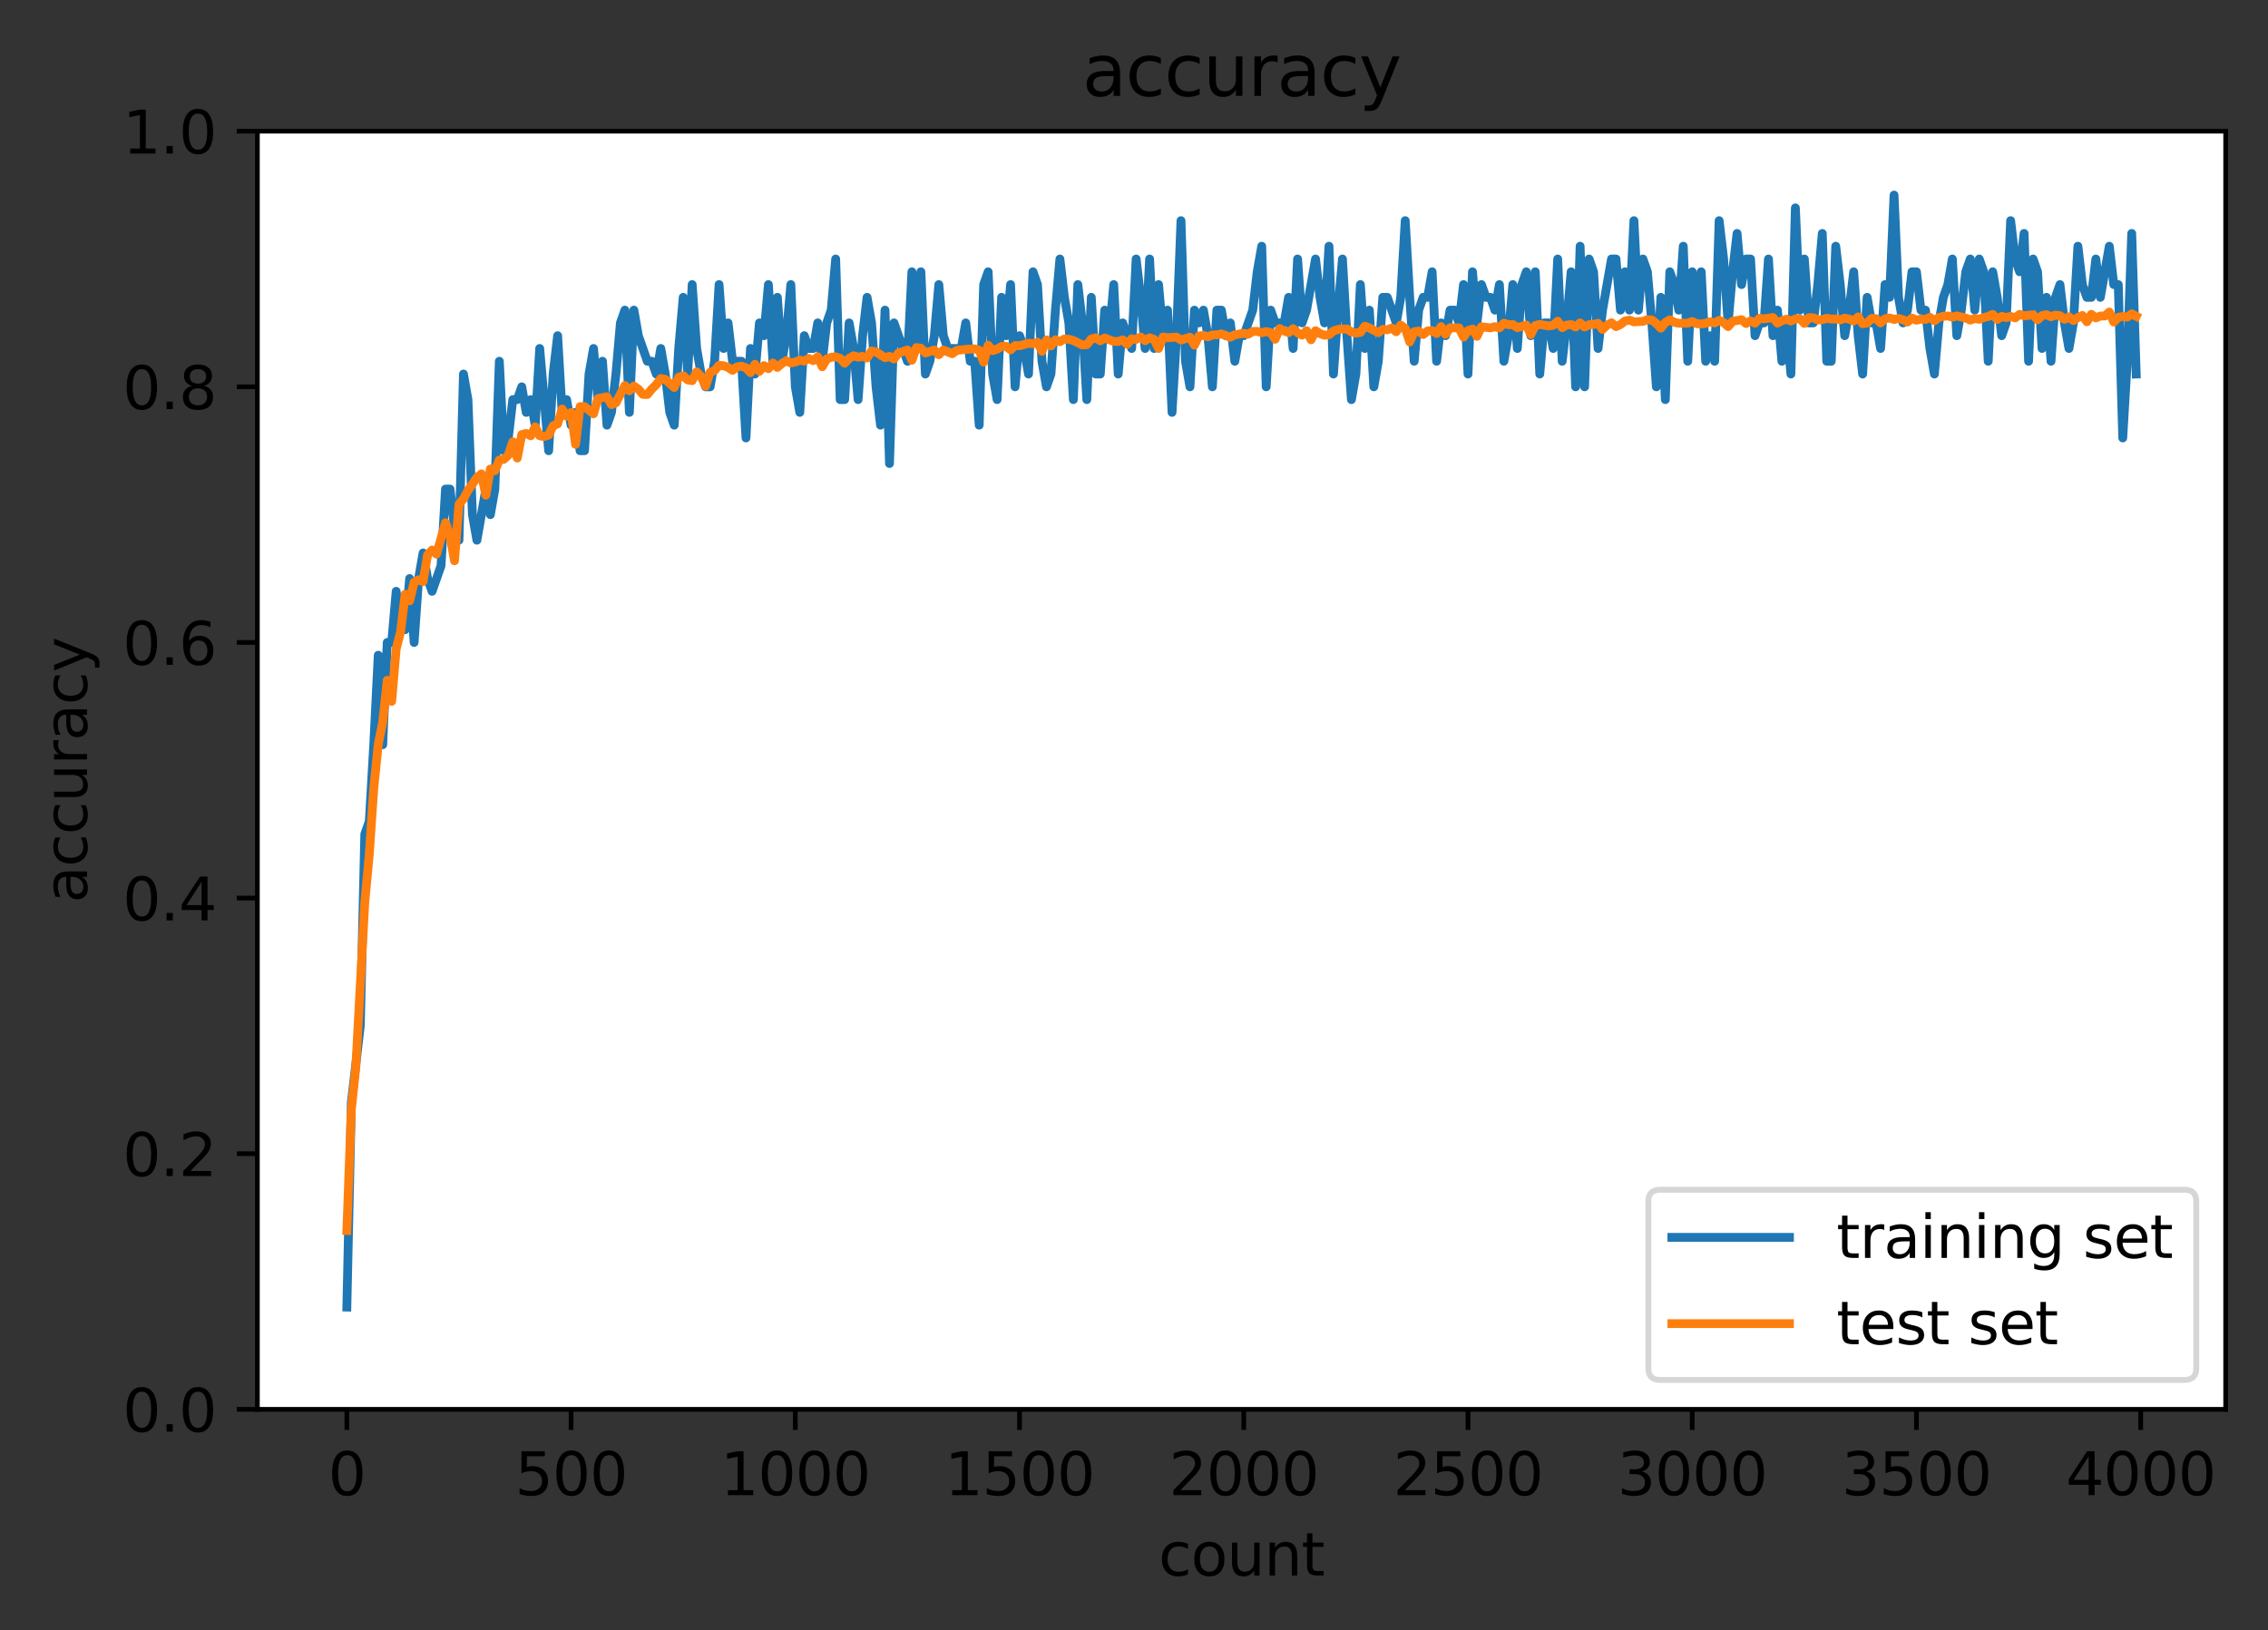 <?xml version="1.0" encoding="utf-8" standalone="no"?>
<!DOCTYPE svg PUBLIC "-//W3C//DTD SVG 1.1//EN"
  "http://www.w3.org/Graphics/SVG/1.1/DTD/svg11.dtd">
<svg height="277.314pt" version="1.1" viewBox="0 0 385.781 277.314" width="385.781pt" xmlns="http://www.w3.org/2000/svg" xmlns:xlink="http://www.w3.org/1999/xlink">
 <rect x="0" y="0" width="385.781" height="277.314" fill="#333333" stroke="none"/>
 <defs>
  <style type="text/css">*{stroke-linecap:butt;stroke-linejoin:round;}</style>
 </defs>
 <g id="figure_1">
  <g id="patch_1">
   <path d="M 0 277.314 
L 385.781 277.314 
L 385.781 0 
L 0 0 
z
" style="fill:none;"/>
  </g>
  <g id="axes_1">
   <g id="patch_2">
    <path d="M 43.781 239.758 
L 378.581 239.758 
L 378.581 22.318 
L 43.781 22.318 
z
" style="fill:#ffffff;"/>
   </g>
   <g id="matplotlib.axis_1">
    <g id="xtick_1">
     <g id="line2d_1">
      <defs>
       <path d="M 0 0 
L 0 3.5 
" id="mede950882d" style="stroke:#000000;stroke-width:0.8;"/>
      </defs>
      <g>
       <use style="stroke:#000000;stroke-width:0.8;" x="58.999" xlink:href="#mede950882d" y="239.758"/>
      </g>
     </g>
     <g id="text_1">
      <!-- 0 -->
      <g transform="translate(55.818 254.357)scale(0.1 -0.1)">
       <defs>
        <path d="M 2034 4250 
Q 1547 4250 1301 3770 
Q 1056 3291 1056 2328 
Q 1056 1369 1301 889 
Q 1547 409 2034 409 
Q 2525 409 2770 889 
Q 3016 1369 3016 2328 
Q 3016 3291 2770 3770 
Q 2525 4250 2034 4250 
z
M 2034 4750 
Q 2819 4750 3233 4129 
Q 3647 3509 3647 2328 
Q 3647 1150 3233 529 
Q 2819 -91 2034 -91 
Q 1250 -91 836 529 
Q 422 1150 422 2328 
Q 422 3509 836 4129 
Q 1250 4750 2034 4750 
z
" id="DejaVuSans-30" transform="scale(0.016)"/>
       </defs>
       <use xlink:href="#DejaVuSans-30"/>
      </g>
     </g>
    </g>
    <g id="xtick_2">
     <g id="line2d_2">
      <g>
       <use style="stroke:#000000;stroke-width:0.8;" x="97.14" xlink:href="#mede950882d" y="239.758"/>
      </g>
     </g>
     <g id="text_2">
      <!-- 500 -->
      <g transform="translate(87.596 254.357)scale(0.1 -0.1)">
       <defs>
        <path d="M 691 4666 
L 3169 4666 
L 3169 4134 
L 1269 4134 
L 1269 2991 
Q 1406 3038 1543 3061 
Q 1681 3084 1819 3084 
Q 2600 3084 3056 2656 
Q 3513 2228 3513 1497 
Q 3513 744 3044 326 
Q 2575 -91 1722 -91 
Q 1428 -91 1123 -41 
Q 819 9 494 109 
L 494 744 
Q 775 591 1075 516 
Q 1375 441 1709 441 
Q 2250 441 2565 725 
Q 2881 1009 2881 1497 
Q 2881 1984 2565 2268 
Q 2250 2553 1709 2553 
Q 1456 2553 1204 2497 
Q 953 2441 691 2322 
L 691 4666 
z
" id="DejaVuSans-35" transform="scale(0.016)"/>
       </defs>
       <use xlink:href="#DejaVuSans-35"/>
       <use x="63.623" xlink:href="#DejaVuSans-30"/>
       <use x="127.246" xlink:href="#DejaVuSans-30"/>
      </g>
     </g>
    </g>
    <g id="xtick_3">
     <g id="line2d_3">
      <g>
       <use style="stroke:#000000;stroke-width:0.8;" x="135.281" xlink:href="#mede950882d" y="239.758"/>
      </g>
     </g>
     <g id="text_3">
      <!-- 1000 -->
      <g transform="translate(122.556 254.357)scale(0.1 -0.1)">
       <defs>
        <path d="M 794 531 
L 1825 531 
L 1825 4091 
L 703 3866 
L 703 4441 
L 1819 4666 
L 2450 4666 
L 2450 531 
L 3481 531 
L 3481 0 
L 794 0 
L 794 531 
z
" id="DejaVuSans-31" transform="scale(0.016)"/>
       </defs>
       <use xlink:href="#DejaVuSans-31"/>
       <use x="63.623" xlink:href="#DejaVuSans-30"/>
       <use x="127.246" xlink:href="#DejaVuSans-30"/>
       <use x="190.869" xlink:href="#DejaVuSans-30"/>
      </g>
     </g>
    </g>
    <g id="xtick_4">
     <g id="line2d_4">
      <g>
       <use style="stroke:#000000;stroke-width:0.8;" x="173.422" xlink:href="#mede950882d" y="239.758"/>
      </g>
     </g>
     <g id="text_4">
      <!-- 1500 -->
      <g transform="translate(160.697 254.357)scale(0.1 -0.1)">
       <use xlink:href="#DejaVuSans-31"/>
       <use x="63.623" xlink:href="#DejaVuSans-35"/>
       <use x="127.246" xlink:href="#DejaVuSans-30"/>
       <use x="190.869" xlink:href="#DejaVuSans-30"/>
      </g>
     </g>
    </g>
    <g id="xtick_5">
     <g id="line2d_5">
      <g>
       <use style="stroke:#000000;stroke-width:0.8;" x="211.563" xlink:href="#mede950882d" y="239.758"/>
      </g>
     </g>
     <g id="text_5">
      <!-- 2000 -->
      <g transform="translate(198.838 254.357)scale(0.1 -0.1)">
       <defs>
        <path d="M 1228 531 
L 3431 531 
L 3431 0 
L 469 0 
L 469 531 
Q 828 903 1448 1529 
Q 2069 2156 2228 2338 
Q 2531 2678 2651 2914 
Q 2772 3150 2772 3378 
Q 2772 3750 2511 3984 
Q 2250 4219 1831 4219 
Q 1534 4219 1204 4116 
Q 875 4013 500 3803 
L 500 4441 
Q 881 4594 1212 4672 
Q 1544 4750 1819 4750 
Q 2544 4750 2975 4387 
Q 3406 4025 3406 3419 
Q 3406 3131 3298 2873 
Q 3191 2616 2906 2266 
Q 2828 2175 2409 1742 
Q 1991 1309 1228 531 
z
" id="DejaVuSans-32" transform="scale(0.016)"/>
       </defs>
       <use xlink:href="#DejaVuSans-32"/>
       <use x="63.623" xlink:href="#DejaVuSans-30"/>
       <use x="127.246" xlink:href="#DejaVuSans-30"/>
       <use x="190.869" xlink:href="#DejaVuSans-30"/>
      </g>
     </g>
    </g>
    <g id="xtick_6">
     <g id="line2d_6">
      <g>
       <use style="stroke:#000000;stroke-width:0.8;" x="249.703" xlink:href="#mede950882d" y="239.758"/>
      </g>
     </g>
     <g id="text_6">
      <!-- 2500 -->
      <g transform="translate(236.978 254.357)scale(0.1 -0.1)">
       <use xlink:href="#DejaVuSans-32"/>
       <use x="63.623" xlink:href="#DejaVuSans-35"/>
       <use x="127.246" xlink:href="#DejaVuSans-30"/>
       <use x="190.869" xlink:href="#DejaVuSans-30"/>
      </g>
     </g>
    </g>
    <g id="xtick_7">
     <g id="line2d_7">
      <g>
       <use style="stroke:#000000;stroke-width:0.8;" x="287.844" xlink:href="#mede950882d" y="239.758"/>
      </g>
     </g>
     <g id="text_7">
      <!-- 3000 -->
      <g transform="translate(275.119 254.357)scale(0.1 -0.1)">
       <defs>
        <path d="M 2597 2516 
Q 3050 2419 3304 2112 
Q 3559 1806 3559 1356 
Q 3559 666 3084 287 
Q 2609 -91 1734 -91 
Q 1441 -91 1130 -33 
Q 819 25 488 141 
L 488 750 
Q 750 597 1062 519 
Q 1375 441 1716 441 
Q 2309 441 2620 675 
Q 2931 909 2931 1356 
Q 2931 1769 2642 2001 
Q 2353 2234 1838 2234 
L 1294 2234 
L 1294 2753 
L 1863 2753 
Q 2328 2753 2575 2939 
Q 2822 3125 2822 3475 
Q 2822 3834 2567 4026 
Q 2313 4219 1838 4219 
Q 1578 4219 1281 4162 
Q 984 4106 628 3988 
L 628 4550 
Q 988 4650 1302 4700 
Q 1616 4750 1894 4750 
Q 2613 4750 3031 4423 
Q 3450 4097 3450 3541 
Q 3450 3153 3228 2886 
Q 3006 2619 2597 2516 
z
" id="DejaVuSans-33" transform="scale(0.016)"/>
       </defs>
       <use xlink:href="#DejaVuSans-33"/>
       <use x="63.623" xlink:href="#DejaVuSans-30"/>
       <use x="127.246" xlink:href="#DejaVuSans-30"/>
       <use x="190.869" xlink:href="#DejaVuSans-30"/>
      </g>
     </g>
    </g>
    <g id="xtick_8">
     <g id="line2d_8">
      <g>
       <use style="stroke:#000000;stroke-width:0.8;" x="325.985" xlink:href="#mede950882d" y="239.758"/>
      </g>
     </g>
     <g id="text_8">
      <!-- 3500 -->
      <g transform="translate(313.26 254.357)scale(0.1 -0.1)">
       <use xlink:href="#DejaVuSans-33"/>
       <use x="63.623" xlink:href="#DejaVuSans-35"/>
       <use x="127.246" xlink:href="#DejaVuSans-30"/>
       <use x="190.869" xlink:href="#DejaVuSans-30"/>
      </g>
     </g>
    </g>
    <g id="xtick_9">
     <g id="line2d_9">
      <g>
       <use style="stroke:#000000;stroke-width:0.8;" x="364.126" xlink:href="#mede950882d" y="239.758"/>
      </g>
     </g>
     <g id="text_9">
      <!-- 4000 -->
      <g transform="translate(351.401 254.357)scale(0.1 -0.1)">
       <defs>
        <path d="M 2419 4116 
L 825 1625 
L 2419 1625 
L 2419 4116 
z
M 2253 4666 
L 3047 4666 
L 3047 1625 
L 3713 1625 
L 3713 1100 
L 3047 1100 
L 3047 0 
L 2419 0 
L 2419 1100 
L 313 1100 
L 313 1709 
L 2253 4666 
z
" id="DejaVuSans-34" transform="scale(0.016)"/>
       </defs>
       <use xlink:href="#DejaVuSans-34"/>
       <use x="63.623" xlink:href="#DejaVuSans-30"/>
       <use x="127.246" xlink:href="#DejaVuSans-30"/>
       <use x="190.869" xlink:href="#DejaVuSans-30"/>
      </g>
     </g>
    </g>
    <g id="text_10">
     <!-- count -->
     <g transform="translate(197.075 268.035)scale(0.1 -0.1)">
      <defs>
       <path d="M 3122 3366 
L 3122 2828 
Q 2878 2963 2633 3030 
Q 2388 3097 2138 3097 
Q 1578 3097 1268 2742 
Q 959 2388 959 1747 
Q 959 1106 1268 751 
Q 1578 397 2138 397 
Q 2388 397 2633 464 
Q 2878 531 3122 666 
L 3122 134 
Q 2881 22 2623 -34 
Q 2366 -91 2075 -91 
Q 1284 -91 818 406 
Q 353 903 353 1747 
Q 353 2603 823 3093 
Q 1294 3584 2113 3584 
Q 2378 3584 2631 3529 
Q 2884 3475 3122 3366 
z
" id="DejaVuSans-63" transform="scale(0.016)"/>
       <path d="M 1959 3097 
Q 1497 3097 1228 2736 
Q 959 2375 959 1747 
Q 959 1119 1226 758 
Q 1494 397 1959 397 
Q 2419 397 2687 759 
Q 2956 1122 2956 1747 
Q 2956 2369 2687 2733 
Q 2419 3097 1959 3097 
z
M 1959 3584 
Q 2709 3584 3137 3096 
Q 3566 2609 3566 1747 
Q 3566 888 3137 398 
Q 2709 -91 1959 -91 
Q 1206 -91 779 398 
Q 353 888 353 1747 
Q 353 2609 779 3096 
Q 1206 3584 1959 3584 
z
" id="DejaVuSans-6f" transform="scale(0.016)"/>
       <path d="M 544 1381 
L 544 3500 
L 1119 3500 
L 1119 1403 
Q 1119 906 1312 657 
Q 1506 409 1894 409 
Q 2359 409 2629 706 
Q 2900 1003 2900 1516 
L 2900 3500 
L 3475 3500 
L 3475 0 
L 2900 0 
L 2900 538 
Q 2691 219 2414 64 
Q 2138 -91 1772 -91 
Q 1169 -91 856 284 
Q 544 659 544 1381 
z
M 1991 3584 
L 1991 3584 
z
" id="DejaVuSans-75" transform="scale(0.016)"/>
       <path d="M 3513 2113 
L 3513 0 
L 2938 0 
L 2938 2094 
Q 2938 2591 2744 2837 
Q 2550 3084 2163 3084 
Q 1697 3084 1428 2787 
Q 1159 2491 1159 1978 
L 1159 0 
L 581 0 
L 581 3500 
L 1159 3500 
L 1159 2956 
Q 1366 3272 1645 3428 
Q 1925 3584 2291 3584 
Q 2894 3584 3203 3211 
Q 3513 2838 3513 2113 
z
" id="DejaVuSans-6e" transform="scale(0.016)"/>
       <path d="M 1172 4494 
L 1172 3500 
L 2356 3500 
L 2356 3053 
L 1172 3053 
L 1172 1153 
Q 1172 725 1289 603 
Q 1406 481 1766 481 
L 2356 481 
L 2356 0 
L 1766 0 
Q 1100 0 847 248 
Q 594 497 594 1153 
L 594 3053 
L 172 3053 
L 172 3500 
L 594 3500 
L 594 4494 
L 1172 4494 
z
" id="DejaVuSans-74" transform="scale(0.016)"/>
      </defs>
      <use xlink:href="#DejaVuSans-63"/>
      <use x="54.98" xlink:href="#DejaVuSans-6f"/>
      <use x="116.162" xlink:href="#DejaVuSans-75"/>
      <use x="179.541" xlink:href="#DejaVuSans-6e"/>
      <use x="242.92" xlink:href="#DejaVuSans-74"/>
     </g>
    </g>
   </g>
   <g id="matplotlib.axis_2">
    <g id="ytick_1">
     <g id="line2d_10">
      <defs>
       <path d="M 0 0 
L -3.5 0 
" id="maf021718c2" style="stroke:#000000;stroke-width:0.8;"/>
      </defs>
      <g>
       <use style="stroke:#000000;stroke-width:0.8;" x="43.781" xlink:href="#maf021718c2" y="239.758"/>
      </g>
     </g>
     <g id="text_11">
      <!-- 0.0 -->
      <g transform="translate(20.878 243.557)scale(0.1 -0.1)">
       <defs>
        <path d="M 684 794 
L 1344 794 
L 1344 0 
L 684 0 
L 684 794 
z
" id="DejaVuSans-2e" transform="scale(0.016)"/>
       </defs>
       <use xlink:href="#DejaVuSans-30"/>
       <use x="63.623" xlink:href="#DejaVuSans-2e"/>
       <use x="95.41" xlink:href="#DejaVuSans-30"/>
      </g>
     </g>
    </g>
    <g id="ytick_2">
     <g id="line2d_11">
      <g>
       <use style="stroke:#000000;stroke-width:0.8;" x="43.781" xlink:href="#maf021718c2" y="196.27"/>
      </g>
     </g>
     <g id="text_12">
      <!-- 0.2 -->
      <g transform="translate(20.878 200.069)scale(0.1 -0.1)">
       <use xlink:href="#DejaVuSans-30"/>
       <use x="63.623" xlink:href="#DejaVuSans-2e"/>
       <use x="95.41" xlink:href="#DejaVuSans-32"/>
      </g>
     </g>
    </g>
    <g id="ytick_3">
     <g id="line2d_12">
      <g>
       <use style="stroke:#000000;stroke-width:0.8;" x="43.781" xlink:href="#maf021718c2" y="152.782"/>
      </g>
     </g>
     <g id="text_13">
      <!-- 0.4 -->
      <g transform="translate(20.878 156.581)scale(0.1 -0.1)">
       <use xlink:href="#DejaVuSans-30"/>
       <use x="63.623" xlink:href="#DejaVuSans-2e"/>
       <use x="95.41" xlink:href="#DejaVuSans-34"/>
      </g>
     </g>
    </g>
    <g id="ytick_4">
     <g id="line2d_13">
      <g>
       <use style="stroke:#000000;stroke-width:0.8;" x="43.781" xlink:href="#maf021718c2" y="109.294"/>
      </g>
     </g>
     <g id="text_14">
      <!-- 0.6 -->
      <g transform="translate(20.878 113.093)scale(0.1 -0.1)">
       <defs>
        <path d="M 2113 2584 
Q 1688 2584 1439 2293 
Q 1191 2003 1191 1497 
Q 1191 994 1439 701 
Q 1688 409 2113 409 
Q 2538 409 2786 701 
Q 3034 994 3034 1497 
Q 3034 2003 2786 2293 
Q 2538 2584 2113 2584 
z
M 3366 4563 
L 3366 3988 
Q 3128 4100 2886 4159 
Q 2644 4219 2406 4219 
Q 1781 4219 1451 3797 
Q 1122 3375 1075 2522 
Q 1259 2794 1537 2939 
Q 1816 3084 2150 3084 
Q 2853 3084 3261 2657 
Q 3669 2231 3669 1497 
Q 3669 778 3244 343 
Q 2819 -91 2113 -91 
Q 1303 -91 875 529 
Q 447 1150 447 2328 
Q 447 3434 972 4092 
Q 1497 4750 2381 4750 
Q 2619 4750 2861 4703 
Q 3103 4656 3366 4563 
z
" id="DejaVuSans-36" transform="scale(0.016)"/>
       </defs>
       <use xlink:href="#DejaVuSans-30"/>
       <use x="63.623" xlink:href="#DejaVuSans-2e"/>
       <use x="95.41" xlink:href="#DejaVuSans-36"/>
      </g>
     </g>
    </g>
    <g id="ytick_5">
     <g id="line2d_14">
      <g>
       <use style="stroke:#000000;stroke-width:0.8;" x="43.781" xlink:href="#maf021718c2" y="65.806"/>
      </g>
     </g>
     <g id="text_15">
      <!-- 0.8 -->
      <g transform="translate(20.878 69.605)scale(0.1 -0.1)">
       <defs>
        <path d="M 2034 2216 
Q 1584 2216 1326 1975 
Q 1069 1734 1069 1313 
Q 1069 891 1326 650 
Q 1584 409 2034 409 
Q 2484 409 2743 651 
Q 3003 894 3003 1313 
Q 3003 1734 2745 1975 
Q 2488 2216 2034 2216 
z
M 1403 2484 
Q 997 2584 770 2862 
Q 544 3141 544 3541 
Q 544 4100 942 4425 
Q 1341 4750 2034 4750 
Q 2731 4750 3128 4425 
Q 3525 4100 3525 3541 
Q 3525 3141 3298 2862 
Q 3072 2584 2669 2484 
Q 3125 2378 3379 2068 
Q 3634 1759 3634 1313 
Q 3634 634 3220 271 
Q 2806 -91 2034 -91 
Q 1263 -91 848 271 
Q 434 634 434 1313 
Q 434 1759 690 2068 
Q 947 2378 1403 2484 
z
M 1172 3481 
Q 1172 3119 1398 2916 
Q 1625 2713 2034 2713 
Q 2441 2713 2670 2916 
Q 2900 3119 2900 3481 
Q 2900 3844 2670 4047 
Q 2441 4250 2034 4250 
Q 1625 4250 1398 4047 
Q 1172 3844 1172 3481 
z
" id="DejaVuSans-38" transform="scale(0.016)"/>
       </defs>
       <use xlink:href="#DejaVuSans-30"/>
       <use x="63.623" xlink:href="#DejaVuSans-2e"/>
       <use x="95.41" xlink:href="#DejaVuSans-38"/>
      </g>
     </g>
    </g>
    <g id="ytick_6">
     <g id="line2d_15">
      <g>
       <use style="stroke:#000000;stroke-width:0.8;" x="43.781" xlink:href="#maf021718c2" y="22.318"/>
      </g>
     </g>
     <g id="text_16">
      <!-- 1.0 -->
      <g transform="translate(20.878 26.117)scale(0.1 -0.1)">
       <use xlink:href="#DejaVuSans-31"/>
       <use x="63.623" xlink:href="#DejaVuSans-2e"/>
       <use x="95.41" xlink:href="#DejaVuSans-30"/>
      </g>
     </g>
    </g>
    <g id="text_17">
     <!-- accuracy -->
     <g transform="translate(14.798 153.597)rotate(-90)scale(0.1 -0.1)">
      <defs>
       <path d="M 2194 1759 
Q 1497 1759 1228 1600 
Q 959 1441 959 1056 
Q 959 750 1161 570 
Q 1363 391 1709 391 
Q 2188 391 2477 730 
Q 2766 1069 2766 1631 
L 2766 1759 
L 2194 1759 
z
M 3341 1997 
L 3341 0 
L 2766 0 
L 2766 531 
Q 2569 213 2275 61 
Q 1981 -91 1556 -91 
Q 1019 -91 701 211 
Q 384 513 384 1019 
Q 384 1609 779 1909 
Q 1175 2209 1959 2209 
L 2766 2209 
L 2766 2266 
Q 2766 2663 2505 2880 
Q 2244 3097 1772 3097 
Q 1472 3097 1187 3025 
Q 903 2953 641 2809 
L 641 3341 
Q 956 3463 1253 3523 
Q 1550 3584 1831 3584 
Q 2591 3584 2966 3190 
Q 3341 2797 3341 1997 
z
" id="DejaVuSans-61" transform="scale(0.016)"/>
       <path d="M 2631 2963 
Q 2534 3019 2420 3045 
Q 2306 3072 2169 3072 
Q 1681 3072 1420 2755 
Q 1159 2438 1159 1844 
L 1159 0 
L 581 0 
L 581 3500 
L 1159 3500 
L 1159 2956 
Q 1341 3275 1631 3429 
Q 1922 3584 2338 3584 
Q 2397 3584 2469 3576 
Q 2541 3569 2628 3553 
L 2631 2963 
z
" id="DejaVuSans-72" transform="scale(0.016)"/>
       <path d="M 2059 -325 
Q 1816 -950 1584 -1140 
Q 1353 -1331 966 -1331 
L 506 -1331 
L 506 -850 
L 844 -850 
Q 1081 -850 1212 -737 
Q 1344 -625 1503 -206 
L 1606 56 
L 191 3500 
L 800 3500 
L 1894 763 
L 2988 3500 
L 3597 3500 
L 2059 -325 
z
" id="DejaVuSans-79" transform="scale(0.016)"/>
      </defs>
      <use xlink:href="#DejaVuSans-61"/>
      <use x="61.279" xlink:href="#DejaVuSans-63"/>
      <use x="116.26" xlink:href="#DejaVuSans-63"/>
      <use x="171.24" xlink:href="#DejaVuSans-75"/>
      <use x="234.619" xlink:href="#DejaVuSans-72"/>
      <use x="275.732" xlink:href="#DejaVuSans-61"/>
      <use x="337.012" xlink:href="#DejaVuSans-63"/>
      <use x="391.992" xlink:href="#DejaVuSans-79"/>
     </g>
    </g>
   </g>
   <g id="line2d_16">
    <path clip-path="url(#p09d07393d5)" d="M 58.999 222.363 
L 59.762 187.573 
L 61.288 174.526 
L 62.051 141.91 
L 62.814 139.736 
L 63.576 126.689 
L 64.339 111.469 
L 65.102 126.689 
L 65.865 109.294 
L 66.628 109.294 
L 67.39 100.597 
L 68.153 107.12 
L 68.916 107.12 
L 69.679 98.422 
L 70.442 109.294 
L 71.204 98.422 
L 71.967 94.073 
L 72.73 98.422 
L 73.493 100.597 
L 75.019 96.248 
L 75.781 83.201 
L 76.544 83.201 
L 77.307 89.725 
L 78.07 91.899 
L 78.833 63.632 
L 79.595 67.981 
L 80.358 87.55 
L 81.121 91.899 
L 82.647 83.201 
L 83.41 87.55 
L 84.172 83.201 
L 84.935 61.457 
L 85.698 76.678 
L 86.461 74.504 
L 87.224 67.981 
L 87.986 67.981 
L 88.749 65.806 
L 89.512 70.155 
L 90.275 67.981 
L 91.038 72.329 
L 91.801 59.283 
L 93.326 76.678 
L 94.089 63.632 
L 94.852 57.109 
L 95.615 70.155 
L 96.377 67.981 
L 97.14 72.329 
L 97.903 70.155 
L 98.666 76.678 
L 99.429 76.678 
L 100.192 63.632 
L 100.954 59.283 
L 101.717 67.981 
L 102.48 61.457 
L 103.243 72.329 
L 104.006 70.155 
L 104.768 63.632 
L 105.531 54.934 
L 106.294 52.76 
L 107.057 70.155 
L 107.82 52.76 
L 108.582 57.109 
L 110.108 61.457 
L 110.871 61.457 
L 111.634 63.632 
L 112.397 59.283 
L 113.159 63.632 
L 113.922 70.155 
L 114.685 72.329 
L 115.448 59.283 
L 116.211 50.585 
L 116.973 63.632 
L 117.736 48.411 
L 118.499 59.283 
L 119.262 63.632 
L 120.025 65.806 
L 120.788 65.806 
L 121.55 61.457 
L 122.313 48.411 
L 123.076 59.283 
L 123.839 54.934 
L 124.602 61.457 
L 126.127 61.457 
L 126.89 74.504 
L 127.653 59.283 
L 128.416 63.632 
L 129.179 54.934 
L 129.941 57.109 
L 130.704 48.411 
L 131.467 61.457 
L 132.23 50.585 
L 132.993 61.457 
L 133.755 57.109 
L 134.518 48.411 
L 135.281 65.806 
L 136.044 70.155 
L 136.807 57.109 
L 137.569 59.283 
L 138.332 59.283 
L 139.095 54.934 
L 139.858 61.457 
L 140.621 54.934 
L 141.384 52.76 
L 142.146 44.062 
L 142.909 67.981 
L 143.672 67.981 
L 144.435 54.934 
L 145.198 59.283 
L 145.96 67.981 
L 146.723 57.109 
L 147.486 50.585 
L 148.249 54.934 
L 149.012 65.806 
L 149.775 72.329 
L 150.537 52.76 
L 151.3 78.853 
L 152.063 54.934 
L 154.351 61.457 
L 155.114 46.237 
L 155.877 59.283 
L 156.64 46.237 
L 157.403 63.632 
L 158.166 61.457 
L 158.928 57.109 
L 159.691 48.411 
L 160.454 57.109 
L 161.217 59.283 
L 163.505 59.283 
L 164.268 54.934 
L 165.031 61.457 
L 165.794 61.457 
L 166.557 72.329 
L 167.319 48.411 
L 168.082 46.237 
L 168.845 63.632 
L 169.608 67.981 
L 170.371 50.585 
L 171.133 57.109 
L 171.896 48.411 
L 172.659 65.806 
L 173.422 57.109 
L 174.185 59.283 
L 174.947 63.632 
L 175.71 46.237 
L 176.473 48.411 
L 177.236 61.457 
L 177.999 65.806 
L 178.762 63.632 
L 179.524 52.76 
L 180.287 44.062 
L 181.05 50.585 
L 181.813 54.934 
L 182.576 67.981 
L 183.338 48.411 
L 184.101 54.934 
L 184.864 67.981 
L 185.627 50.585 
L 186.39 63.632 
L 187.153 63.632 
L 187.915 52.76 
L 188.678 57.109 
L 189.441 48.411 
L 190.204 63.632 
L 190.967 54.934 
L 192.492 59.283 
L 193.255 44.062 
L 194.018 50.585 
L 194.781 59.283 
L 195.544 44.062 
L 196.306 59.283 
L 197.069 48.411 
L 197.832 57.109 
L 198.595 52.76 
L 199.358 70.155 
L 200.12 57.109 
L 200.883 37.539 
L 201.646 61.457 
L 202.409 65.806 
L 203.172 52.76 
L 203.934 54.934 
L 204.697 52.76 
L 205.46 57.109 
L 206.223 65.806 
L 206.986 52.76 
L 207.749 52.76 
L 208.511 57.109 
L 209.274 54.934 
L 210.037 61.457 
L 210.8 57.109 
L 211.563 57.109 
L 213.088 52.76 
L 213.851 46.237 
L 214.614 41.888 
L 215.377 65.806 
L 216.14 52.76 
L 216.902 54.934 
L 218.428 54.934 
L 219.191 50.585 
L 219.954 59.283 
L 220.716 44.062 
L 221.479 54.934 
L 222.242 52.76 
L 223.768 44.062 
L 224.531 50.585 
L 225.293 54.934 
L 226.056 41.888 
L 226.819 63.632 
L 227.582 52.76 
L 228.345 44.062 
L 229.107 57.109 
L 229.87 67.981 
L 230.633 63.632 
L 231.396 48.411 
L 232.159 59.283 
L 232.922 52.76 
L 233.684 65.806 
L 234.447 61.457 
L 235.21 50.585 
L 235.973 50.585 
L 237.498 54.934 
L 238.261 50.585 
L 239.024 37.539 
L 239.787 50.585 
L 240.55 61.457 
L 241.312 52.76 
L 242.075 50.585 
L 242.838 50.585 
L 243.601 46.237 
L 244.364 61.457 
L 245.127 54.934 
L 245.889 57.109 
L 246.652 52.76 
L 247.415 52.76 
L 248.178 54.934 
L 248.941 48.411 
L 249.703 63.632 
L 250.466 46.237 
L 251.229 54.934 
L 251.992 48.411 
L 252.755 50.585 
L 253.518 50.585 
L 254.28 52.76 
L 255.043 48.411 
L 255.806 61.457 
L 256.569 57.109 
L 257.332 48.411 
L 258.094 59.283 
L 258.857 48.411 
L 259.62 46.237 
L 260.383 57.109 
L 261.146 46.237 
L 261.909 63.632 
L 262.671 54.934 
L 263.434 54.934 
L 264.197 59.283 
L 264.96 44.062 
L 265.723 61.457 
L 266.485 54.934 
L 267.248 46.237 
L 268.011 65.806 
L 268.774 41.888 
L 269.537 65.806 
L 270.3 44.062 
L 271.062 46.237 
L 271.825 59.283 
L 272.588 52.76 
L 274.114 44.062 
L 274.876 44.062 
L 275.639 52.76 
L 276.402 46.237 
L 277.165 52.76 
L 277.928 37.539 
L 278.69 52.76 
L 279.453 44.062 
L 280.216 46.237 
L 280.979 54.934 
L 281.742 65.806 
L 282.505 50.585 
L 283.267 67.981 
L 284.03 46.237 
L 284.793 48.411 
L 285.556 52.76 
L 286.319 41.888 
L 287.081 61.457 
L 287.844 46.237 
L 288.607 54.934 
L 289.37 46.237 
L 290.133 61.457 
L 290.896 57.109 
L 291.658 61.457 
L 292.421 37.539 
L 293.184 44.062 
L 293.947 54.934 
L 294.71 46.237 
L 295.472 39.713 
L 296.235 48.411 
L 296.998 44.062 
L 297.761 44.062 
L 298.524 57.109 
L 299.287 54.934 
L 300.049 54.934 
L 300.812 44.062 
L 301.575 57.109 
L 302.338 52.76 
L 303.101 61.457 
L 303.863 54.934 
L 304.626 63.632 
L 305.389 35.365 
L 306.152 52.76 
L 306.915 44.062 
L 307.677 54.934 
L 308.44 54.934 
L 309.203 48.411 
L 309.966 39.713 
L 310.729 61.457 
L 311.492 61.457 
L 312.254 41.888 
L 313.017 48.411 
L 313.78 57.109 
L 314.543 52.76 
L 315.306 46.237 
L 316.068 57.109 
L 316.831 63.632 
L 317.594 50.585 
L 318.357 54.934 
L 319.12 54.934 
L 319.883 59.283 
L 320.645 48.411 
L 321.408 50.585 
L 322.171 33.19 
L 322.934 50.585 
L 323.697 54.934 
L 324.459 52.76 
L 325.222 46.237 
L 325.985 46.237 
L 326.748 52.76 
L 327.511 52.76 
L 328.274 59.283 
L 329.036 63.632 
L 329.799 54.934 
L 330.562 50.585 
L 331.325 48.411 
L 332.088 44.062 
L 332.85 57.109 
L 333.613 52.76 
L 334.376 46.237 
L 335.139 44.062 
L 335.902 52.76 
L 336.665 44.062 
L 337.427 46.237 
L 338.19 61.457 
L 338.953 46.237 
L 339.716 50.585 
L 340.479 57.109 
L 341.241 54.934 
L 342.004 37.539 
L 342.767 44.062 
L 343.53 46.237 
L 344.293 39.713 
L 345.055 61.457 
L 345.818 44.062 
L 346.581 46.237 
L 347.344 59.283 
L 348.107 50.585 
L 348.87 61.457 
L 349.632 50.585 
L 350.395 48.411 
L 351.158 54.934 
L 351.921 59.283 
L 352.684 54.934 
L 353.446 41.888 
L 354.209 48.411 
L 354.972 50.585 
L 355.735 50.585 
L 356.498 44.062 
L 357.261 50.585 
L 358.786 41.888 
L 359.549 48.411 
L 360.312 48.411 
L 361.075 74.504 
L 361.837 61.457 
L 362.6 39.713 
L 363.363 63.632 
L 363.363 63.632 
" style="fill:none;stroke:#1f77b4;stroke-linecap:square;stroke-width:1.5;"/>
   </g>
   <g id="line2d_17">
    <path clip-path="url(#p09d07393d5)" d="M 58.999 209.338 
L 59.762 188.725 
L 60.525 181.571 
L 62.051 153.478 
L 62.814 145.324 
L 63.576 134.148 
L 64.339 126.602 
L 65.102 122.884 
L 65.865 115.73 
L 66.628 119.318 
L 67.39 110.381 
L 68.153 107.402 
L 68.916 101.097 
L 69.679 102.206 
L 70.442 99.053 
L 71.204 98.64 
L 71.967 98.944 
L 72.73 94.378 
L 73.493 93.573 
L 74.256 94.269 
L 75.781 88.92 
L 76.544 91.073 
L 77.307 95.4 
L 78.07 85.767 
L 78.833 84.876 
L 79.595 83.462 
L 81.121 81.223 
L 81.884 80.614 
L 82.647 84.245 
L 83.41 79.788 
L 84.172 80.092 
L 84.935 78.265 
L 85.698 78.135 
L 86.461 77.439 
L 87.224 75.156 
L 87.986 77.918 
L 88.749 73.938 
L 89.512 73.743 
L 90.275 74.134 
L 91.038 72.612 
L 91.801 74.134 
L 92.563 74.265 
L 93.326 74.004 
L 94.089 72.438 
L 94.852 72.112 
L 95.615 69.59 
L 96.377 70.807 
L 97.14 70.177 
L 97.903 75.591 
L 98.666 69.176 
L 99.429 69.176 
L 100.954 70.394 
L 101.717 67.807 
L 103.243 67.502 
L 104.006 68.829 
L 104.768 68.524 
L 106.294 65.589 
L 107.057 66.48 
L 107.82 65.676 
L 108.582 66.198 
L 109.345 67.089 
L 110.108 67.111 
L 110.871 66.176 
L 111.634 65.436 
L 112.397 64.393 
L 113.159 64.545 
L 114.685 65.915 
L 115.448 64.175 
L 116.211 63.914 
L 116.973 64.632 
L 117.736 64.762 
L 118.499 63.262 
L 119.262 64.045 
L 120.025 65.697 
L 120.788 63.327 
L 121.55 63.045 
L 122.313 62.153 
L 123.076 62.218 
L 123.839 62.501 
L 124.602 63.001 
L 125.364 62.414 
L 126.127 62.305 
L 126.89 62.566 
L 127.653 63.393 
L 128.416 61.979 
L 129.179 63.175 
L 129.941 62.197 
L 130.704 62.718 
L 131.467 61.762 
L 132.23 62.501 
L 132.993 61.849 
L 133.755 61.37 
L 134.518 61.74 
L 135.281 61.588 
L 136.044 61.262 
L 136.807 61.436 
L 137.569 60.979 
L 138.332 61.349 
L 139.095 60.696 
L 139.858 62.392 
L 140.621 61.066 
L 141.384 60.783 
L 142.146 60.696 
L 142.909 60.957 
L 143.672 61.783 
L 144.435 60.957 
L 145.198 60.522 
L 145.96 60.762 
L 146.723 60.631 
L 147.486 60.892 
L 148.249 59.718 
L 149.012 59.87 
L 150.537 60.848 
L 151.3 60.631 
L 152.063 61.066 
L 152.826 60.066 
L 154.351 59.544 
L 155.114 61.283 
L 155.877 59.131 
L 156.64 59.239 
L 157.403 60.044 
L 158.928 59.544 
L 159.691 60.348 
L 160.454 59.544 
L 161.98 60.174 
L 162.742 59.609 
L 164.268 59.435 
L 165.794 59.348 
L 166.557 59.566 
L 167.319 61.61 
L 168.082 58.739 
L 168.845 59.653 
L 169.608 59.392 
L 170.371 58.935 
L 171.133 58.913 
L 171.896 59.522 
L 172.659 58.783 
L 173.422 58.826 
L 174.947 58.391 
L 175.71 58.478 
L 176.473 58.217 
L 177.236 59.761 
L 177.999 57.826 
L 178.762 58.848 
L 179.524 57.804 
L 180.287 58.13 
L 181.05 57.674 
L 181.813 57.717 
L 182.576 57.935 
L 184.101 58.696 
L 184.864 58.631 
L 185.627 57.674 
L 186.39 57.478 
L 187.153 57.978 
L 187.915 57.5 
L 189.441 58.087 
L 190.204 58.087 
L 190.967 57.826 
L 191.729 58.565 
L 192.492 57.63 
L 193.255 57.739 
L 194.018 57.326 
L 194.781 57.957 
L 195.544 57.456 
L 196.306 57.739 
L 197.069 59.283 
L 197.832 57.326 
L 198.595 57.456 
L 200.12 57.348 
L 200.883 57.848 
L 202.409 57.369 
L 203.172 58.718 
L 203.934 57.152 
L 204.697 57.065 
L 205.46 57.304 
L 206.223 56.978 
L 206.986 56.956 
L 207.749 56.804 
L 209.274 57.369 
L 210.037 56.956 
L 211.563 56.695 
L 212.325 56.848 
L 213.088 56.391 
L 213.851 56.369 
L 214.614 56.608 
L 215.377 56.413 
L 216.14 56.587 
L 216.902 57.717 
L 217.665 55.891 
L 218.428 56.304 
L 219.191 56.587 
L 219.954 55.913 
L 220.716 56.608 
L 221.479 57.022 
L 222.242 56.261 
L 223.005 57.804 
L 223.768 56.261 
L 224.531 56.761 
L 225.293 57.022 
L 226.056 56.956 
L 226.819 56.304 
L 227.582 56.043 
L 229.107 55.956 
L 229.87 56.456 
L 230.633 56.674 
L 231.396 56.543 
L 232.159 55.499 
L 232.922 55.782 
L 234.447 56.587 
L 235.21 56.043 
L 235.973 56.108 
L 236.736 55.804 
L 237.498 56.434 
L 238.261 55.304 
L 239.024 55.869 
L 239.787 58.174 
L 240.55 56.434 
L 241.312 56.326 
L 242.075 56.913 
L 242.838 56.304 
L 243.601 56.239 
L 244.364 56.739 
L 245.127 55.565 
L 245.889 56.869 
L 246.652 55.76 
L 248.178 55.782 
L 248.941 57.348 
L 249.703 56.239 
L 250.466 55.978 
L 251.229 57.217 
L 251.992 55.586 
L 253.518 55.782 
L 254.28 55.565 
L 255.043 55.782 
L 255.806 54.978 
L 256.569 55.239 
L 257.332 55.217 
L 258.094 55.739 
L 259.62 55.304 
L 260.383 56.913 
L 261.146 55.391 
L 261.909 55.195 
L 263.434 55.456 
L 264.197 55.326 
L 264.96 54.651 
L 265.723 55.739 
L 266.485 55.304 
L 267.248 55.217 
L 268.011 55.63 
L 268.774 54.934 
L 269.537 55.63 
L 270.3 55.239 
L 271.062 55.195 
L 271.825 54.999 
L 272.588 56.043 
L 273.351 55.304 
L 274.114 54.912 
L 274.876 55.565 
L 275.639 55.217 
L 276.402 54.608 
L 277.165 54.456 
L 277.928 54.76 
L 279.453 54.673 
L 280.216 54.391 
L 280.979 54.434 
L 281.742 55.043 
L 282.505 55.826 
L 283.267 54.869 
L 284.03 54.412 
L 284.793 54.825 
L 285.556 54.999 
L 287.081 54.978 
L 287.844 54.695 
L 288.607 55.065 
L 289.37 55.108 
L 290.133 54.999 
L 290.896 54.738 
L 291.658 54.934 
L 292.421 54.499 
L 293.184 54.869 
L 293.947 55.565 
L 294.71 54.651 
L 296.235 54.391 
L 296.998 55.043 
L 297.761 54.586 
L 298.524 54.978 
L 299.287 54.151 
L 300.049 54.238 
L 301.575 54.021 
L 302.338 54.978 
L 303.101 54.564 
L 303.863 54.304 
L 304.626 54.608 
L 305.389 54.26 
L 306.152 54.217 
L 306.915 55.021 
L 307.677 54.043 
L 308.44 54.064 
L 309.203 54.434 
L 309.966 54.369 
L 310.729 54.151 
L 311.492 54.282 
L 312.254 54.26 
L 313.017 54.412 
L 313.78 54.13 
L 314.543 54.282 
L 315.306 54.608 
L 316.068 53.912 
L 316.831 55.065 
L 317.594 54.956 
L 318.357 54.173 
L 319.12 54.217 
L 319.883 54.934 
L 320.645 54.238 
L 321.408 54.086 
L 322.171 54.347 
L 322.934 54.173 
L 323.697 54.391 
L 324.459 54.782 
L 325.222 54.108 
L 325.985 54.478 
L 326.748 54.282 
L 327.511 54.347 
L 328.274 53.977 
L 329.036 54.564 
L 329.799 53.999 
L 330.562 53.803 
L 331.325 53.76 
L 332.088 53.956 
L 332.85 53.738 
L 334.376 54.108 
L 335.139 54.456 
L 335.902 54.173 
L 336.665 54.325 
L 337.427 54.021 
L 338.19 53.847 
L 338.953 53.477 
L 339.716 54.347 
L 340.479 53.825 
L 341.241 54.021 
L 342.004 53.825 
L 342.767 54.086 
L 343.53 53.477 
L 344.293 53.738 
L 345.818 53.543 
L 346.581 54.412 
L 347.344 53.695 
L 348.107 53.543 
L 348.87 53.89 
L 349.632 53.608 
L 350.395 53.716 
L 351.158 54.325 
L 351.921 53.89 
L 352.684 54.543 
L 353.446 53.999 
L 354.209 53.673 
L 354.972 54.738 
L 355.735 53.477 
L 356.498 54.086 
L 357.261 53.76 
L 358.023 53.76 
L 358.786 53.086 
L 359.549 54.782 
L 360.312 53.977 
L 361.075 53.847 
L 361.837 53.956 
L 362.6 53.39 
L 363.363 53.803 
L 363.363 53.803 
" style="fill:none;stroke:#ff7f0e;stroke-linecap:square;stroke-width:1.5;"/>
   </g>
   <g id="patch_3">
    <path d="M 43.781 239.758 
L 43.781 22.318 
" style="fill:none;stroke:#000000;stroke-linecap:square;stroke-linejoin:miter;stroke-width:0.8;"/>
   </g>
   <g id="patch_4">
    <path d="M 378.581 239.758 
L 378.581 22.318 
" style="fill:none;stroke:#000000;stroke-linecap:square;stroke-linejoin:miter;stroke-width:0.8;"/>
   </g>
   <g id="patch_5">
    <path d="M 43.781 239.758 
L 378.581 239.758 
" style="fill:none;stroke:#000000;stroke-linecap:square;stroke-linejoin:miter;stroke-width:0.8;"/>
   </g>
   <g id="patch_6">
    <path d="M 43.781 22.318 
L 378.581 22.318 
" style="fill:none;stroke:#000000;stroke-linecap:square;stroke-linejoin:miter;stroke-width:0.8;"/>
   </g>
   <g id="text_18">
    <!-- accuracy -->
    <g transform="translate(184.11 16.318)scale(0.12 -0.12)">
     <use xlink:href="#DejaVuSans-61"/>
     <use x="61.279" xlink:href="#DejaVuSans-63"/>
     <use x="116.26" xlink:href="#DejaVuSans-63"/>
     <use x="171.24" xlink:href="#DejaVuSans-75"/>
     <use x="234.619" xlink:href="#DejaVuSans-72"/>
     <use x="275.732" xlink:href="#DejaVuSans-61"/>
     <use x="337.012" xlink:href="#DejaVuSans-63"/>
     <use x="391.992" xlink:href="#DejaVuSans-79"/>
    </g>
   </g>
   <g id="legend_1">
    <g id="patch_7">
     <path d="M 282.381 234.758 
L 371.581 234.758 
Q 373.581 234.758 373.581 232.758 
L 373.581 204.402 
Q 373.581 202.402 371.581 202.402 
L 282.381 202.402 
Q 280.381 202.402 280.381 204.402 
L 280.381 232.758 
Q 280.381 234.758 282.381 234.758 
z
" style="fill:#ffffff;opacity:0.8;stroke:#cccccc;stroke-linejoin:miter;"/>
    </g>
    <g id="line2d_18">
     <path d="M 284.381 210.5 
L 304.381 210.5 
" style="fill:none;stroke:#1f77b4;stroke-linecap:square;stroke-width:1.5;"/>
    </g>
    <g id="line2d_19"/>
    <g id="text_19">
     <!-- training set -->
     <g transform="translate(312.381 214)scale(0.1 -0.1)">
      <defs>
       <path d="M 603 3500 
L 1178 3500 
L 1178 0 
L 603 0 
L 603 3500 
z
M 603 4863 
L 1178 4863 
L 1178 4134 
L 603 4134 
L 603 4863 
z
" id="DejaVuSans-69" transform="scale(0.016)"/>
       <path d="M 2906 1791 
Q 2906 2416 2648 2759 
Q 2391 3103 1925 3103 
Q 1463 3103 1205 2759 
Q 947 2416 947 1791 
Q 947 1169 1205 825 
Q 1463 481 1925 481 
Q 2391 481 2648 825 
Q 2906 1169 2906 1791 
z
M 3481 434 
Q 3481 -459 3084 -895 
Q 2688 -1331 1869 -1331 
Q 1566 -1331 1297 -1286 
Q 1028 -1241 775 -1147 
L 775 -588 
Q 1028 -725 1275 -790 
Q 1522 -856 1778 -856 
Q 2344 -856 2625 -561 
Q 2906 -266 2906 331 
L 2906 616 
Q 2728 306 2450 153 
Q 2172 0 1784 0 
Q 1141 0 747 490 
Q 353 981 353 1791 
Q 353 2603 747 3093 
Q 1141 3584 1784 3584 
Q 2172 3584 2450 3431 
Q 2728 3278 2906 2969 
L 2906 3500 
L 3481 3500 
L 3481 434 
z
" id="DejaVuSans-67" transform="scale(0.016)"/>
       <path id="DejaVuSans-20" transform="scale(0.016)"/>
       <path d="M 2834 3397 
L 2834 2853 
Q 2591 2978 2328 3040 
Q 2066 3103 1784 3103 
Q 1356 3103 1142 2972 
Q 928 2841 928 2578 
Q 928 2378 1081 2264 
Q 1234 2150 1697 2047 
L 1894 2003 
Q 2506 1872 2764 1633 
Q 3022 1394 3022 966 
Q 3022 478 2636 193 
Q 2250 -91 1575 -91 
Q 1294 -91 989 -36 
Q 684 19 347 128 
L 347 722 
Q 666 556 975 473 
Q 1284 391 1588 391 
Q 1994 391 2212 530 
Q 2431 669 2431 922 
Q 2431 1156 2273 1281 
Q 2116 1406 1581 1522 
L 1381 1569 
Q 847 1681 609 1914 
Q 372 2147 372 2553 
Q 372 3047 722 3315 
Q 1072 3584 1716 3584 
Q 2034 3584 2315 3537 
Q 2597 3491 2834 3397 
z
" id="DejaVuSans-73" transform="scale(0.016)"/>
       <path d="M 3597 1894 
L 3597 1613 
L 953 1613 
Q 991 1019 1311 708 
Q 1631 397 2203 397 
Q 2534 397 2845 478 
Q 3156 559 3463 722 
L 3463 178 
Q 3153 47 2828 -22 
Q 2503 -91 2169 -91 
Q 1331 -91 842 396 
Q 353 884 353 1716 
Q 353 2575 817 3079 
Q 1281 3584 2069 3584 
Q 2775 3584 3186 3129 
Q 3597 2675 3597 1894 
z
M 3022 2063 
Q 3016 2534 2758 2815 
Q 2500 3097 2075 3097 
Q 1594 3097 1305 2825 
Q 1016 2553 972 2059 
L 3022 2063 
z
" id="DejaVuSans-65" transform="scale(0.016)"/>
      </defs>
      <use xlink:href="#DejaVuSans-74"/>
      <use x="39.209" xlink:href="#DejaVuSans-72"/>
      <use x="80.322" xlink:href="#DejaVuSans-61"/>
      <use x="141.602" xlink:href="#DejaVuSans-69"/>
      <use x="169.385" xlink:href="#DejaVuSans-6e"/>
      <use x="232.764" xlink:href="#DejaVuSans-69"/>
      <use x="260.547" xlink:href="#DejaVuSans-6e"/>
      <use x="323.926" xlink:href="#DejaVuSans-67"/>
      <use x="387.402" xlink:href="#DejaVuSans-20"/>
      <use x="419.189" xlink:href="#DejaVuSans-73"/>
      <use x="471.289" xlink:href="#DejaVuSans-65"/>
      <use x="532.812" xlink:href="#DejaVuSans-74"/>
     </g>
    </g>
    <g id="line2d_20">
     <path d="M 284.381 225.178 
L 304.381 225.178 
" style="fill:none;stroke:#ff7f0e;stroke-linecap:square;stroke-width:1.5;"/>
    </g>
    <g id="line2d_21"/>
    <g id="text_20">
     <!-- test set -->
     <g transform="translate(312.381 228.678)scale(0.1 -0.1)">
      <use xlink:href="#DejaVuSans-74"/>
      <use x="39.209" xlink:href="#DejaVuSans-65"/>
      <use x="100.732" xlink:href="#DejaVuSans-73"/>
      <use x="152.832" xlink:href="#DejaVuSans-74"/>
      <use x="192.041" xlink:href="#DejaVuSans-20"/>
      <use x="223.828" xlink:href="#DejaVuSans-73"/>
      <use x="275.928" xlink:href="#DejaVuSans-65"/>
      <use x="337.451" xlink:href="#DejaVuSans-74"/>
     </g>
    </g>
   </g>
  </g>
 </g>
 <defs>
  <clipPath id="p09d07393d5">
   <rect height="217.44" width="334.8" x="43.781" y="22.318"/>
  </clipPath>
 </defs>
</svg>
